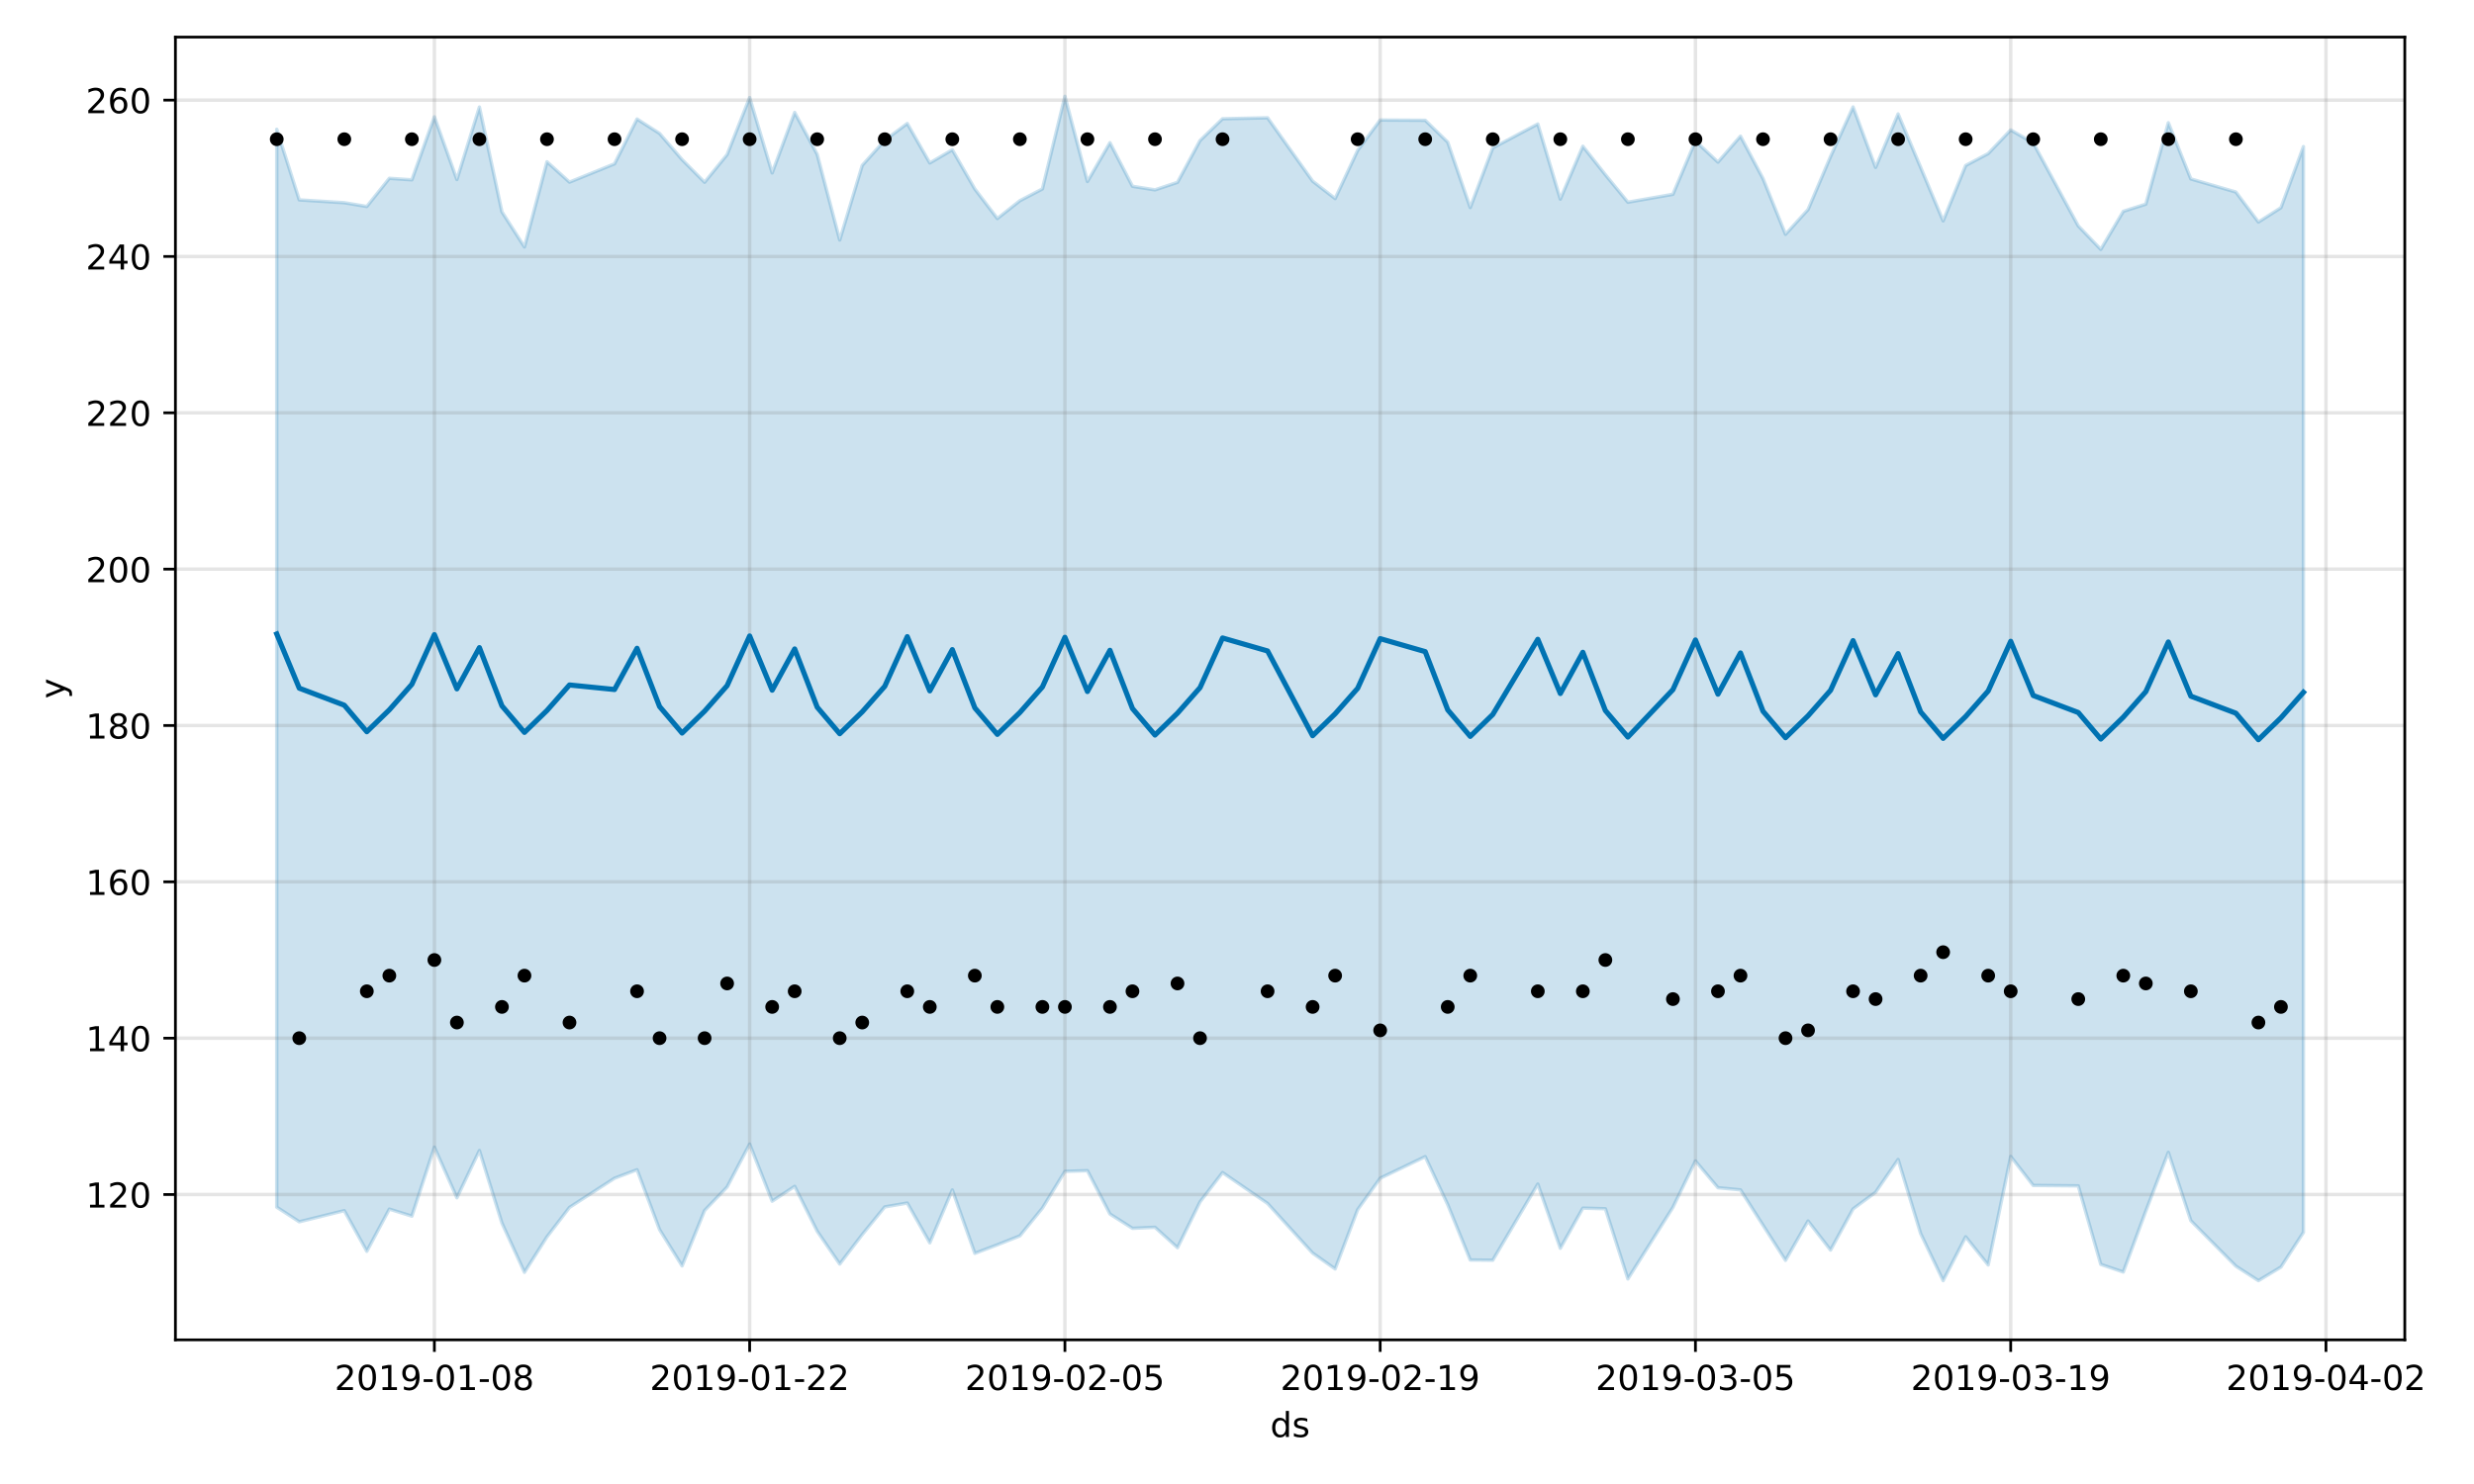 <?xml version="1.0" encoding="utf-8" standalone="no"?>
<!DOCTYPE svg PUBLIC "-//W3C//DTD SVG 1.1//EN"
  "http://www.w3.org/Graphics/SVG/1.1/DTD/svg11.dtd">
<!-- Created with matplotlib (https://matplotlib.org/) -->
<svg height="432pt" version="1.1" viewBox="0 0 720 432" width="720pt" xmlns="http://www.w3.org/2000/svg" xmlns:xlink="http://www.w3.org/1999/xlink">
 <defs>
  <style type="text/css">
*{stroke-linecap:butt;stroke-linejoin:round;}
  </style>
 </defs>
 <g id="figure_1">
  <g id="patch_1">
   <path d="M 0 432 
L 720 432 
L 720 0 
L 0 0 
z
" style="fill:#ffffff;"/>
  </g>
  <g id="axes_1">
   <g id="patch_2">
    <path d="M 51.05 390.04 
L 699.857 390.04 
L 699.857 10.8 
L 51.05 10.8 
z
" style="fill:#ffffff;"/>
   </g>
   <g id="PolyCollection_1">
    <defs>
     <path d="M 80.541 -394.368 
L 80.541 -80.591 
L 87.095 -76.332 
L 100.202 -79.574 
L 106.756 -67.743 
L 113.309 -80.022 
L 119.863 -77.976 
L 126.417 -98.051 
L 132.97 -83.32 
L 139.524 -97.082 
L 146.077 -75.956 
L 152.631 -61.628 
L 159.185 -71.953 
L 165.738 -80.515 
L 178.845 -89.01 
L 185.399 -91.48 
L 191.953 -74.049 
L 198.506 -63.492 
L 205.06 -79.62 
L 211.613 -86.46 
L 218.167 -98.959 
L 224.721 -82.325 
L 231.274 -86.644 
L 237.828 -73.573 
L 244.381 -64.028 
L 250.935 -72.609 
L 257.489 -80.656 
L 264.042 -81.782 
L 270.596 -70.207 
L 277.15 -85.594 
L 283.703 -67.144 
L 290.257 -69.633 
L 296.81 -72.233 
L 303.364 -80.299 
L 309.918 -91.006 
L 316.471 -91.209 
L 323.025 -78.593 
L 329.578 -74.422 
L 336.132 -74.727 
L 342.686 -68.787 
L 349.239 -82.113 
L 355.793 -90.659 
L 368.9 -81.67 
L 382.007 -67.227 
L 388.561 -62.609 
L 395.114 -79.862 
L 401.668 -89.008 
L 414.775 -95.29 
L 421.329 -81.318 
L 427.883 -65.214 
L 434.436 -65.139 
L 447.543 -87.308 
L 454.097 -68.617 
L 460.651 -80.304 
L 467.204 -80.126 
L 473.758 -59.699 
L 486.865 -80.537 
L 493.419 -94.04 
L 499.972 -86.241 
L 506.526 -85.623 
L 513.079 -75.335 
L 519.633 -65.108 
L 526.187 -76.559 
L 532.74 -68.091 
L 539.294 -80.072 
L 545.847 -84.915 
L 552.401 -94.47 
L 558.955 -72.917 
L 565.508 -59.202 
L 572.062 -71.962 
L 578.616 -63.766 
L 585.169 -95.354 
L 591.723 -86.91 
L 604.83 -86.784 
L 611.384 -63.93 
L 617.937 -61.709 
L 624.491 -79.457 
L 631.044 -96.545 
L 637.598 -76.649 
L 650.705 -63.417 
L 657.259 -59.198 
L 663.812 -63.145 
L 670.366 -73.257 
L 670.366 -389.326 
L 670.366 -389.326 
L 663.812 -371.534 
L 657.259 -367.37 
L 650.705 -376.102 
L 637.598 -379.917 
L 631.044 -396.268 
L 624.491 -372.578 
L 617.937 -370.485 
L 611.384 -359.404 
L 604.83 -366.237 
L 591.723 -390.407 
L 585.169 -394.163 
L 578.616 -387.291 
L 572.062 -383.82 
L 565.508 -367.704 
L 558.955 -383.297 
L 552.401 -398.831 
L 545.847 -383.269 
L 539.294 -400.859 
L 532.74 -386.436 
L 526.187 -370.995 
L 519.633 -363.797 
L 513.079 -380.03 
L 506.526 -392.36 
L 499.972 -384.805 
L 493.419 -390.965 
L 486.865 -375.437 
L 473.758 -373.139 
L 467.204 -381.142 
L 460.651 -389.422 
L 454.097 -374.039 
L 447.543 -395.909 
L 434.436 -388.946 
L 427.883 -371.574 
L 421.329 -390.617 
L 414.775 -396.982 
L 401.668 -397.059 
L 395.114 -388.218 
L 388.561 -374.2 
L 382.007 -379.275 
L 368.9 -397.712 
L 355.793 -397.43 
L 349.239 -391.084 
L 342.686 -378.922 
L 336.132 -376.737 
L 329.578 -377.774 
L 323.025 -390.457 
L 316.471 -379.157 
L 309.918 -403.962 
L 303.364 -377.001 
L 296.81 -373.573 
L 290.257 -368.389 
L 283.703 -376.994 
L 277.15 -388.395 
L 270.596 -384.56 
L 264.042 -396.052 
L 257.489 -391.161 
L 250.935 -383.86 
L 244.381 -362.13 
L 237.828 -387.057 
L 231.274 -399.263 
L 224.721 -381.668 
L 218.167 -403.594 
L 211.613 -387.004 
L 205.06 -378.943 
L 198.506 -385.535 
L 191.953 -393.15 
L 185.399 -397.349 
L 178.845 -384.31 
L 165.738 -378.985 
L 159.185 -384.902 
L 152.631 -360.115 
L 146.077 -370.336 
L 139.524 -400.841 
L 132.97 -379.736 
L 126.417 -397.991 
L 119.863 -379.656 
L 113.309 -380.091 
L 106.756 -371.899 
L 100.202 -372.996 
L 87.095 -373.812 
L 80.541 -394.368 
z
" id="mb3f91f163b" style="stroke:#0072b2;stroke-opacity:0.2;"/>
    </defs>
    <g clip-path="url(#pc3c4d00b6a)">
     <use style="fill:#0072b2;fill-opacity:0.2;stroke:#0072b2;stroke-opacity:0.2;" x="0" xlink:href="#mb3f91f163b" y="432"/>
    </g>
   </g>
   <g id="matplotlib.axis_1">
    <g id="xtick_1">
     <g id="line2d_1">
      <path clip-path="url(#pc3c4d00b6a)" d="M 126.417 390.04 
L 126.417 10.8 
" style="fill:none;stroke:#808080;stroke-linecap:square;stroke-opacity:0.2;"/>
     </g>
     <g id="line2d_2">
      <defs>
       <path d="M 0 0 
L 0 3.5 
" id="ma3e61cd1c6" style="stroke:#000000;stroke-width:0.8;"/>
      </defs>
      <g>
       <use style="stroke:#000000;stroke-width:0.8;" x="126.417" xlink:href="#ma3e61cd1c6" y="390.04"/>
      </g>
     </g>
     <g id="text_1">
      <!-- 2019-01-08 -->
      <defs>
       <path d="M 19.188 8.297 
L 53.609 8.297 
L 53.609 0 
L 7.328 0 
L 7.328 8.297 
Q 12.938 14.109 22.625 23.891 
Q 32.328 33.688 34.812 36.531 
Q 39.547 41.844 41.422 45.531 
Q 43.312 49.219 43.312 52.781 
Q 43.312 58.594 39.234 62.25 
Q 35.156 65.922 28.609 65.922 
Q 23.969 65.922 18.812 64.312 
Q 13.672 62.703 7.812 59.422 
L 7.812 69.391 
Q 13.766 71.781 18.938 73 
Q 24.125 74.219 28.422 74.219 
Q 39.75 74.219 46.484 68.547 
Q 53.219 62.891 53.219 53.422 
Q 53.219 48.922 51.531 44.891 
Q 49.859 40.875 45.406 35.406 
Q 44.188 33.984 37.641 27.219 
Q 31.109 20.453 19.188 8.297 
z
" id="DejaVuSans-50"/>
       <path d="M 31.781 66.406 
Q 24.172 66.406 20.328 58.906 
Q 16.5 51.422 16.5 36.375 
Q 16.5 21.391 20.328 13.891 
Q 24.172 6.391 31.781 6.391 
Q 39.453 6.391 43.281 13.891 
Q 47.125 21.391 47.125 36.375 
Q 47.125 51.422 43.281 58.906 
Q 39.453 66.406 31.781 66.406 
z
M 31.781 74.219 
Q 44.047 74.219 50.516 64.516 
Q 56.984 54.828 56.984 36.375 
Q 56.984 17.969 50.516 8.266 
Q 44.047 -1.422 31.781 -1.422 
Q 19.531 -1.422 13.062 8.266 
Q 6.594 17.969 6.594 36.375 
Q 6.594 54.828 13.062 64.516 
Q 19.531 74.219 31.781 74.219 
z
" id="DejaVuSans-48"/>
       <path d="M 12.406 8.297 
L 28.516 8.297 
L 28.516 63.922 
L 10.984 60.406 
L 10.984 69.391 
L 28.422 72.906 
L 38.281 72.906 
L 38.281 8.297 
L 54.391 8.297 
L 54.391 0 
L 12.406 0 
z
" id="DejaVuSans-49"/>
       <path d="M 10.984 1.516 
L 10.984 10.5 
Q 14.703 8.734 18.5 7.812 
Q 22.312 6.891 25.984 6.891 
Q 35.75 6.891 40.891 13.453 
Q 46.047 20.016 46.781 33.406 
Q 43.953 29.203 39.594 26.953 
Q 35.25 24.703 29.984 24.703 
Q 19.047 24.703 12.672 31.312 
Q 6.297 37.938 6.297 49.422 
Q 6.297 60.641 12.938 67.422 
Q 19.578 74.219 30.609 74.219 
Q 43.266 74.219 49.922 64.516 
Q 56.594 54.828 56.594 36.375 
Q 56.594 19.141 48.406 8.859 
Q 40.234 -1.422 26.422 -1.422 
Q 22.703 -1.422 18.891 -0.688 
Q 15.094 0.047 10.984 1.516 
z
M 30.609 32.422 
Q 37.25 32.422 41.125 36.953 
Q 45.016 41.5 45.016 49.422 
Q 45.016 57.281 41.125 61.844 
Q 37.25 66.406 30.609 66.406 
Q 23.969 66.406 20.094 61.844 
Q 16.219 57.281 16.219 49.422 
Q 16.219 41.5 20.094 36.953 
Q 23.969 32.422 30.609 32.422 
z
" id="DejaVuSans-57"/>
       <path d="M 4.891 31.391 
L 31.203 31.391 
L 31.203 23.391 
L 4.891 23.391 
z
" id="DejaVuSans-45"/>
       <path d="M 31.781 34.625 
Q 24.75 34.625 20.719 30.859 
Q 16.703 27.094 16.703 20.516 
Q 16.703 13.922 20.719 10.156 
Q 24.75 6.391 31.781 6.391 
Q 38.812 6.391 42.859 10.172 
Q 46.922 13.969 46.922 20.516 
Q 46.922 27.094 42.891 30.859 
Q 38.875 34.625 31.781 34.625 
z
M 21.922 38.812 
Q 15.578 40.375 12.031 44.719 
Q 8.5 49.078 8.5 55.328 
Q 8.5 64.062 14.719 69.141 
Q 20.953 74.219 31.781 74.219 
Q 42.672 74.219 48.875 69.141 
Q 55.078 64.062 55.078 55.328 
Q 55.078 49.078 51.531 44.719 
Q 48 40.375 41.703 38.812 
Q 48.828 37.156 52.797 32.312 
Q 56.781 27.484 56.781 20.516 
Q 56.781 9.906 50.312 4.234 
Q 43.844 -1.422 31.781 -1.422 
Q 19.734 -1.422 13.25 4.234 
Q 6.781 9.906 6.781 20.516 
Q 6.781 27.484 10.781 32.312 
Q 14.797 37.156 21.922 38.812 
z
M 18.312 54.391 
Q 18.312 48.734 21.844 45.562 
Q 25.391 42.391 31.781 42.391 
Q 38.141 42.391 41.719 45.562 
Q 45.312 48.734 45.312 54.391 
Q 45.312 60.062 41.719 63.234 
Q 38.141 66.406 31.781 66.406 
Q 25.391 66.406 21.844 63.234 
Q 18.312 60.062 18.312 54.391 
z
" id="DejaVuSans-56"/>
      </defs>
      <g transform="translate(97.359 404.638)scale(0.1 -0.1)">
       <use xlink:href="#DejaVuSans-50"/>
       <use x="63.623" xlink:href="#DejaVuSans-48"/>
       <use x="127.246" xlink:href="#DejaVuSans-49"/>
       <use x="190.869" xlink:href="#DejaVuSans-57"/>
       <use x="254.492" xlink:href="#DejaVuSans-45"/>
       <use x="290.576" xlink:href="#DejaVuSans-48"/>
       <use x="354.199" xlink:href="#DejaVuSans-49"/>
       <use x="417.822" xlink:href="#DejaVuSans-45"/>
       <use x="453.906" xlink:href="#DejaVuSans-48"/>
       <use x="517.529" xlink:href="#DejaVuSans-56"/>
      </g>
     </g>
    </g>
    <g id="xtick_2">
     <g id="line2d_3">
      <path clip-path="url(#pc3c4d00b6a)" d="M 218.167 390.04 
L 218.167 10.8 
" style="fill:none;stroke:#808080;stroke-linecap:square;stroke-opacity:0.2;"/>
     </g>
     <g id="line2d_4">
      <g>
       <use style="stroke:#000000;stroke-width:0.8;" x="218.167" xlink:href="#ma3e61cd1c6" y="390.04"/>
      </g>
     </g>
     <g id="text_2">
      <!-- 2019-01-22 -->
      <g transform="translate(189.109 404.638)scale(0.1 -0.1)">
       <use xlink:href="#DejaVuSans-50"/>
       <use x="63.623" xlink:href="#DejaVuSans-48"/>
       <use x="127.246" xlink:href="#DejaVuSans-49"/>
       <use x="190.869" xlink:href="#DejaVuSans-57"/>
       <use x="254.492" xlink:href="#DejaVuSans-45"/>
       <use x="290.576" xlink:href="#DejaVuSans-48"/>
       <use x="354.199" xlink:href="#DejaVuSans-49"/>
       <use x="417.822" xlink:href="#DejaVuSans-45"/>
       <use x="453.906" xlink:href="#DejaVuSans-50"/>
       <use x="517.529" xlink:href="#DejaVuSans-50"/>
      </g>
     </g>
    </g>
    <g id="xtick_3">
     <g id="line2d_5">
      <path clip-path="url(#pc3c4d00b6a)" d="M 309.918 390.04 
L 309.918 10.8 
" style="fill:none;stroke:#808080;stroke-linecap:square;stroke-opacity:0.2;"/>
     </g>
     <g id="line2d_6">
      <g>
       <use style="stroke:#000000;stroke-width:0.8;" x="309.918" xlink:href="#ma3e61cd1c6" y="390.04"/>
      </g>
     </g>
     <g id="text_3">
      <!-- 2019-02-05 -->
      <defs>
       <path d="M 10.797 72.906 
L 49.516 72.906 
L 49.516 64.594 
L 19.828 64.594 
L 19.828 46.734 
Q 21.969 47.469 24.109 47.828 
Q 26.266 48.188 28.422 48.188 
Q 40.625 48.188 47.75 41.5 
Q 54.891 34.812 54.891 23.391 
Q 54.891 11.625 47.562 5.094 
Q 40.234 -1.422 26.906 -1.422 
Q 22.312 -1.422 17.547 -0.641 
Q 12.797 0.141 7.719 1.703 
L 7.719 11.625 
Q 12.109 9.234 16.797 8.062 
Q 21.484 6.891 26.703 6.891 
Q 35.156 6.891 40.078 11.328 
Q 45.016 15.766 45.016 23.391 
Q 45.016 31 40.078 35.438 
Q 35.156 39.891 26.703 39.891 
Q 22.75 39.891 18.812 39.016 
Q 14.891 38.141 10.797 36.281 
z
" id="DejaVuSans-53"/>
      </defs>
      <g transform="translate(280.86 404.638)scale(0.1 -0.1)">
       <use xlink:href="#DejaVuSans-50"/>
       <use x="63.623" xlink:href="#DejaVuSans-48"/>
       <use x="127.246" xlink:href="#DejaVuSans-49"/>
       <use x="190.869" xlink:href="#DejaVuSans-57"/>
       <use x="254.492" xlink:href="#DejaVuSans-45"/>
       <use x="290.576" xlink:href="#DejaVuSans-48"/>
       <use x="354.199" xlink:href="#DejaVuSans-50"/>
       <use x="417.822" xlink:href="#DejaVuSans-45"/>
       <use x="453.906" xlink:href="#DejaVuSans-48"/>
       <use x="517.529" xlink:href="#DejaVuSans-53"/>
      </g>
     </g>
    </g>
    <g id="xtick_4">
     <g id="line2d_7">
      <path clip-path="url(#pc3c4d00b6a)" d="M 401.668 390.04 
L 401.668 10.8 
" style="fill:none;stroke:#808080;stroke-linecap:square;stroke-opacity:0.2;"/>
     </g>
     <g id="line2d_8">
      <g>
       <use style="stroke:#000000;stroke-width:0.8;" x="401.668" xlink:href="#ma3e61cd1c6" y="390.04"/>
      </g>
     </g>
     <g id="text_4">
      <!-- 2019-02-19 -->
      <g transform="translate(372.61 404.638)scale(0.1 -0.1)">
       <use xlink:href="#DejaVuSans-50"/>
       <use x="63.623" xlink:href="#DejaVuSans-48"/>
       <use x="127.246" xlink:href="#DejaVuSans-49"/>
       <use x="190.869" xlink:href="#DejaVuSans-57"/>
       <use x="254.492" xlink:href="#DejaVuSans-45"/>
       <use x="290.576" xlink:href="#DejaVuSans-48"/>
       <use x="354.199" xlink:href="#DejaVuSans-50"/>
       <use x="417.822" xlink:href="#DejaVuSans-45"/>
       <use x="453.906" xlink:href="#DejaVuSans-49"/>
       <use x="517.529" xlink:href="#DejaVuSans-57"/>
      </g>
     </g>
    </g>
    <g id="xtick_5">
     <g id="line2d_9">
      <path clip-path="url(#pc3c4d00b6a)" d="M 493.419 390.04 
L 493.419 10.8 
" style="fill:none;stroke:#808080;stroke-linecap:square;stroke-opacity:0.2;"/>
     </g>
     <g id="line2d_10">
      <g>
       <use style="stroke:#000000;stroke-width:0.8;" x="493.419" xlink:href="#ma3e61cd1c6" y="390.04"/>
      </g>
     </g>
     <g id="text_5">
      <!-- 2019-03-05 -->
      <defs>
       <path d="M 40.578 39.312 
Q 47.656 37.797 51.625 33 
Q 55.609 28.219 55.609 21.188 
Q 55.609 10.406 48.188 4.484 
Q 40.766 -1.422 27.094 -1.422 
Q 22.516 -1.422 17.656 -0.516 
Q 12.797 0.391 7.625 2.203 
L 7.625 11.719 
Q 11.719 9.328 16.594 8.109 
Q 21.484 6.891 26.812 6.891 
Q 36.078 6.891 40.938 10.547 
Q 45.797 14.203 45.797 21.188 
Q 45.797 27.641 41.281 31.266 
Q 36.766 34.906 28.719 34.906 
L 20.219 34.906 
L 20.219 43.016 
L 29.109 43.016 
Q 36.375 43.016 40.234 45.922 
Q 44.094 48.828 44.094 54.297 
Q 44.094 59.906 40.109 62.906 
Q 36.141 65.922 28.719 65.922 
Q 24.656 65.922 20.016 65.031 
Q 15.375 64.156 9.812 62.312 
L 9.812 71.094 
Q 15.438 72.656 20.344 73.438 
Q 25.25 74.219 29.594 74.219 
Q 40.828 74.219 47.359 69.109 
Q 53.906 64.016 53.906 55.328 
Q 53.906 49.266 50.438 45.094 
Q 46.969 40.922 40.578 39.312 
z
" id="DejaVuSans-51"/>
      </defs>
      <g transform="translate(464.361 404.638)scale(0.1 -0.1)">
       <use xlink:href="#DejaVuSans-50"/>
       <use x="63.623" xlink:href="#DejaVuSans-48"/>
       <use x="127.246" xlink:href="#DejaVuSans-49"/>
       <use x="190.869" xlink:href="#DejaVuSans-57"/>
       <use x="254.492" xlink:href="#DejaVuSans-45"/>
       <use x="290.576" xlink:href="#DejaVuSans-48"/>
       <use x="354.199" xlink:href="#DejaVuSans-51"/>
       <use x="417.822" xlink:href="#DejaVuSans-45"/>
       <use x="453.906" xlink:href="#DejaVuSans-48"/>
       <use x="517.529" xlink:href="#DejaVuSans-53"/>
      </g>
     </g>
    </g>
    <g id="xtick_6">
     <g id="line2d_11">
      <path clip-path="url(#pc3c4d00b6a)" d="M 585.169 390.04 
L 585.169 10.8 
" style="fill:none;stroke:#808080;stroke-linecap:square;stroke-opacity:0.2;"/>
     </g>
     <g id="line2d_12">
      <g>
       <use style="stroke:#000000;stroke-width:0.8;" x="585.169" xlink:href="#ma3e61cd1c6" y="390.04"/>
      </g>
     </g>
     <g id="text_6">
      <!-- 2019-03-19 -->
      <g transform="translate(556.111 404.638)scale(0.1 -0.1)">
       <use xlink:href="#DejaVuSans-50"/>
       <use x="63.623" xlink:href="#DejaVuSans-48"/>
       <use x="127.246" xlink:href="#DejaVuSans-49"/>
       <use x="190.869" xlink:href="#DejaVuSans-57"/>
       <use x="254.492" xlink:href="#DejaVuSans-45"/>
       <use x="290.576" xlink:href="#DejaVuSans-48"/>
       <use x="354.199" xlink:href="#DejaVuSans-51"/>
       <use x="417.822" xlink:href="#DejaVuSans-45"/>
       <use x="453.906" xlink:href="#DejaVuSans-49"/>
       <use x="517.529" xlink:href="#DejaVuSans-57"/>
      </g>
     </g>
    </g>
    <g id="xtick_7">
     <g id="line2d_13">
      <path clip-path="url(#pc3c4d00b6a)" d="M 676.92 390.04 
L 676.92 10.8 
" style="fill:none;stroke:#808080;stroke-linecap:square;stroke-opacity:0.2;"/>
     </g>
     <g id="line2d_14">
      <g>
       <use style="stroke:#000000;stroke-width:0.8;" x="676.92" xlink:href="#ma3e61cd1c6" y="390.04"/>
      </g>
     </g>
     <g id="text_7">
      <!-- 2019-04-02 -->
      <defs>
       <path d="M 37.797 64.312 
L 12.891 25.391 
L 37.797 25.391 
z
M 35.203 72.906 
L 47.609 72.906 
L 47.609 25.391 
L 58.016 25.391 
L 58.016 17.188 
L 47.609 17.188 
L 47.609 0 
L 37.797 0 
L 37.797 17.188 
L 4.891 17.188 
L 4.891 26.703 
z
" id="DejaVuSans-52"/>
      </defs>
      <g transform="translate(647.862 404.638)scale(0.1 -0.1)">
       <use xlink:href="#DejaVuSans-50"/>
       <use x="63.623" xlink:href="#DejaVuSans-48"/>
       <use x="127.246" xlink:href="#DejaVuSans-49"/>
       <use x="190.869" xlink:href="#DejaVuSans-57"/>
       <use x="254.492" xlink:href="#DejaVuSans-45"/>
       <use x="290.576" xlink:href="#DejaVuSans-48"/>
       <use x="354.199" xlink:href="#DejaVuSans-52"/>
       <use x="417.822" xlink:href="#DejaVuSans-45"/>
       <use x="453.906" xlink:href="#DejaVuSans-48"/>
       <use x="517.529" xlink:href="#DejaVuSans-50"/>
      </g>
     </g>
    </g>
    <g id="text_8">
     <!-- ds -->
     <defs>
      <path d="M 45.406 46.391 
L 45.406 75.984 
L 54.391 75.984 
L 54.391 0 
L 45.406 0 
L 45.406 8.203 
Q 42.578 3.328 38.25 0.953 
Q 33.938 -1.422 27.875 -1.422 
Q 17.969 -1.422 11.734 6.484 
Q 5.516 14.406 5.516 27.297 
Q 5.516 40.188 11.734 48.094 
Q 17.969 56 27.875 56 
Q 33.938 56 38.25 53.625 
Q 42.578 51.266 45.406 46.391 
z
M 14.797 27.297 
Q 14.797 17.391 18.875 11.75 
Q 22.953 6.109 30.078 6.109 
Q 37.203 6.109 41.297 11.75 
Q 45.406 17.391 45.406 27.297 
Q 45.406 37.203 41.297 42.844 
Q 37.203 48.484 30.078 48.484 
Q 22.953 48.484 18.875 42.844 
Q 14.797 37.203 14.797 27.297 
z
" id="DejaVuSans-100"/>
      <path d="M 44.281 53.078 
L 44.281 44.578 
Q 40.484 46.531 36.375 47.5 
Q 32.281 48.484 27.875 48.484 
Q 21.188 48.484 17.844 46.438 
Q 14.5 44.391 14.5 40.281 
Q 14.5 37.156 16.891 35.375 
Q 19.281 33.594 26.516 31.984 
L 29.594 31.297 
Q 39.156 29.25 43.188 25.516 
Q 47.219 21.781 47.219 15.094 
Q 47.219 7.469 41.188 3.016 
Q 35.156 -1.422 24.609 -1.422 
Q 20.219 -1.422 15.453 -0.562 
Q 10.688 0.297 5.422 2 
L 5.422 11.281 
Q 10.406 8.688 15.234 7.391 
Q 20.062 6.109 24.812 6.109 
Q 31.156 6.109 34.562 8.281 
Q 37.984 10.453 37.984 14.406 
Q 37.984 18.062 35.516 20.016 
Q 33.062 21.969 24.703 23.781 
L 21.578 24.516 
Q 13.234 26.266 9.516 29.906 
Q 5.812 33.547 5.812 39.891 
Q 5.812 47.609 11.281 51.797 
Q 16.75 56 26.812 56 
Q 31.781 56 36.172 55.266 
Q 40.578 54.547 44.281 53.078 
z
" id="DejaVuSans-115"/>
     </defs>
     <g transform="translate(369.675 418.317)scale(0.1 -0.1)">
      <use xlink:href="#DejaVuSans-100"/>
      <use x="63.477" xlink:href="#DejaVuSans-115"/>
     </g>
    </g>
   </g>
   <g id="matplotlib.axis_2">
    <g id="ytick_1">
     <g id="line2d_15">
      <path clip-path="url(#pc3c4d00b6a)" d="M 51.05 347.73 
L 699.857 347.73 
" style="fill:none;stroke:#808080;stroke-linecap:square;stroke-opacity:0.2;"/>
     </g>
     <g id="line2d_16">
      <defs>
       <path d="M 0 0 
L -3.5 0 
" id="m739a6b414f" style="stroke:#000000;stroke-width:0.8;"/>
      </defs>
      <g>
       <use style="stroke:#000000;stroke-width:0.8;" x="51.05" xlink:href="#m739a6b414f" y="347.73"/>
      </g>
     </g>
     <g id="text_9">
      <!-- 120 -->
      <g transform="translate(24.962 351.529)scale(0.1 -0.1)">
       <use xlink:href="#DejaVuSans-49"/>
       <use x="63.623" xlink:href="#DejaVuSans-50"/>
       <use x="127.246" xlink:href="#DejaVuSans-48"/>
      </g>
     </g>
    </g>
    <g id="ytick_2">
     <g id="line2d_17">
      <path clip-path="url(#pc3c4d00b6a)" d="M 51.05 302.218 
L 699.857 302.218 
" style="fill:none;stroke:#808080;stroke-linecap:square;stroke-opacity:0.2;"/>
     </g>
     <g id="line2d_18">
      <g>
       <use style="stroke:#000000;stroke-width:0.8;" x="51.05" xlink:href="#m739a6b414f" y="302.218"/>
      </g>
     </g>
     <g id="text_10">
      <!-- 140 -->
      <g transform="translate(24.962 306.017)scale(0.1 -0.1)">
       <use xlink:href="#DejaVuSans-49"/>
       <use x="63.623" xlink:href="#DejaVuSans-52"/>
       <use x="127.246" xlink:href="#DejaVuSans-48"/>
      </g>
     </g>
    </g>
    <g id="ytick_3">
     <g id="line2d_19">
      <path clip-path="url(#pc3c4d00b6a)" d="M 51.05 256.706 
L 699.857 256.706 
" style="fill:none;stroke:#808080;stroke-linecap:square;stroke-opacity:0.2;"/>
     </g>
     <g id="line2d_20">
      <g>
       <use style="stroke:#000000;stroke-width:0.8;" x="51.05" xlink:href="#m739a6b414f" y="256.706"/>
      </g>
     </g>
     <g id="text_11">
      <!-- 160 -->
      <defs>
       <path d="M 33.016 40.375 
Q 26.375 40.375 22.484 35.828 
Q 18.609 31.297 18.609 23.391 
Q 18.609 15.531 22.484 10.953 
Q 26.375 6.391 33.016 6.391 
Q 39.656 6.391 43.531 10.953 
Q 47.406 15.531 47.406 23.391 
Q 47.406 31.297 43.531 35.828 
Q 39.656 40.375 33.016 40.375 
z
M 52.594 71.297 
L 52.594 62.312 
Q 48.875 64.062 45.094 64.984 
Q 41.312 65.922 37.594 65.922 
Q 27.828 65.922 22.672 59.328 
Q 17.531 52.734 16.797 39.406 
Q 19.672 43.656 24.016 45.922 
Q 28.375 48.188 33.594 48.188 
Q 44.578 48.188 50.953 41.516 
Q 57.328 34.859 57.328 23.391 
Q 57.328 12.156 50.688 5.359 
Q 44.047 -1.422 33.016 -1.422 
Q 20.359 -1.422 13.672 8.266 
Q 6.984 17.969 6.984 36.375 
Q 6.984 53.656 15.188 63.938 
Q 23.391 74.219 37.203 74.219 
Q 40.922 74.219 44.703 73.484 
Q 48.484 72.75 52.594 71.297 
z
" id="DejaVuSans-54"/>
      </defs>
      <g transform="translate(24.962 260.506)scale(0.1 -0.1)">
       <use xlink:href="#DejaVuSans-49"/>
       <use x="63.623" xlink:href="#DejaVuSans-54"/>
       <use x="127.246" xlink:href="#DejaVuSans-48"/>
      </g>
     </g>
    </g>
    <g id="ytick_4">
     <g id="line2d_21">
      <path clip-path="url(#pc3c4d00b6a)" d="M 51.05 211.194 
L 699.857 211.194 
" style="fill:none;stroke:#808080;stroke-linecap:square;stroke-opacity:0.2;"/>
     </g>
     <g id="line2d_22">
      <g>
       <use style="stroke:#000000;stroke-width:0.8;" x="51.05" xlink:href="#m739a6b414f" y="211.194"/>
      </g>
     </g>
     <g id="text_12">
      <!-- 180 -->
      <g transform="translate(24.962 214.994)scale(0.1 -0.1)">
       <use xlink:href="#DejaVuSans-49"/>
       <use x="63.623" xlink:href="#DejaVuSans-56"/>
       <use x="127.246" xlink:href="#DejaVuSans-48"/>
      </g>
     </g>
    </g>
    <g id="ytick_5">
     <g id="line2d_23">
      <path clip-path="url(#pc3c4d00b6a)" d="M 51.05 165.683 
L 699.857 165.683 
" style="fill:none;stroke:#808080;stroke-linecap:square;stroke-opacity:0.2;"/>
     </g>
     <g id="line2d_24">
      <g>
       <use style="stroke:#000000;stroke-width:0.8;" x="51.05" xlink:href="#m739a6b414f" y="165.683"/>
      </g>
     </g>
     <g id="text_13">
      <!-- 200 -->
      <g transform="translate(24.962 169.482)scale(0.1 -0.1)">
       <use xlink:href="#DejaVuSans-50"/>
       <use x="63.623" xlink:href="#DejaVuSans-48"/>
       <use x="127.246" xlink:href="#DejaVuSans-48"/>
      </g>
     </g>
    </g>
    <g id="ytick_6">
     <g id="line2d_25">
      <path clip-path="url(#pc3c4d00b6a)" d="M 51.05 120.171 
L 699.857 120.171 
" style="fill:none;stroke:#808080;stroke-linecap:square;stroke-opacity:0.2;"/>
     </g>
     <g id="line2d_26">
      <g>
       <use style="stroke:#000000;stroke-width:0.8;" x="51.05" xlink:href="#m739a6b414f" y="120.171"/>
      </g>
     </g>
     <g id="text_14">
      <!-- 220 -->
      <g transform="translate(24.962 123.97)scale(0.1 -0.1)">
       <use xlink:href="#DejaVuSans-50"/>
       <use x="63.623" xlink:href="#DejaVuSans-50"/>
       <use x="127.246" xlink:href="#DejaVuSans-48"/>
      </g>
     </g>
    </g>
    <g id="ytick_7">
     <g id="line2d_27">
      <path clip-path="url(#pc3c4d00b6a)" d="M 51.05 74.659 
L 699.857 74.659 
" style="fill:none;stroke:#808080;stroke-linecap:square;stroke-opacity:0.2;"/>
     </g>
     <g id="line2d_28">
      <g>
       <use style="stroke:#000000;stroke-width:0.8;" x="51.05" xlink:href="#m739a6b414f" y="74.659"/>
      </g>
     </g>
     <g id="text_15">
      <!-- 240 -->
      <g transform="translate(24.962 78.458)scale(0.1 -0.1)">
       <use xlink:href="#DejaVuSans-50"/>
       <use x="63.623" xlink:href="#DejaVuSans-52"/>
       <use x="127.246" xlink:href="#DejaVuSans-48"/>
      </g>
     </g>
    </g>
    <g id="ytick_8">
     <g id="line2d_29">
      <path clip-path="url(#pc3c4d00b6a)" d="M 51.05 29.147 
L 699.857 29.147 
" style="fill:none;stroke:#808080;stroke-linecap:square;stroke-opacity:0.2;"/>
     </g>
     <g id="line2d_30">
      <g>
       <use style="stroke:#000000;stroke-width:0.8;" x="51.05" xlink:href="#m739a6b414f" y="29.147"/>
      </g>
     </g>
     <g id="text_16">
      <!-- 260 -->
      <g transform="translate(24.962 32.946)scale(0.1 -0.1)">
       <use xlink:href="#DejaVuSans-50"/>
       <use x="63.623" xlink:href="#DejaVuSans-54"/>
       <use x="127.246" xlink:href="#DejaVuSans-48"/>
      </g>
     </g>
    </g>
    <g id="text_17">
     <!-- y -->
     <defs>
      <path d="M 32.172 -5.078 
Q 28.375 -14.844 24.75 -17.812 
Q 21.141 -20.797 15.094 -20.797 
L 7.906 -20.797 
L 7.906 -13.281 
L 13.188 -13.281 
Q 16.891 -13.281 18.938 -11.516 
Q 21 -9.766 23.484 -3.219 
L 25.094 0.875 
L 2.984 54.688 
L 12.5 54.688 
L 29.594 11.922 
L 46.688 54.688 
L 56.203 54.688 
z
" id="DejaVuSans-121"/>
     </defs>
     <g transform="translate(18.883 203.379)rotate(-90)scale(0.1 -0.1)">
      <use xlink:href="#DejaVuSans-121"/>
     </g>
    </g>
   </g>
   <g id="line2d_31">
    <defs>
     <path d="M 0 1.5 
C 0.398 1.5 0.779 1.342 1.061 1.061 
C 1.342 0.779 1.5 0.398 1.5 0 
C 1.5 -0.398 1.342 -0.779 1.061 -1.061 
C 0.779 -1.342 0.398 -1.5 0 -1.5 
C -0.398 -1.5 -0.779 -1.342 -1.061 -1.061 
C -1.342 -0.779 -1.5 -0.398 -1.5 0 
C -1.5 0.398 -1.342 0.779 -1.061 1.061 
C -0.779 1.342 -0.398 1.5 0 1.5 
z
" id="mb13277a482" style="stroke:#000000;"/>
    </defs>
    <g clip-path="url(#pc3c4d00b6a)">
     <use style="stroke:#000000;" x="80.541" xlink:href="#mb13277a482" y="40.525"/>
     <use style="stroke:#000000;" x="87.095" xlink:href="#mb13277a482" y="302.218"/>
     <use style="stroke:#000000;" x="100.202" xlink:href="#mb13277a482" y="40.525"/>
     <use style="stroke:#000000;" x="106.756" xlink:href="#mb13277a482" y="288.565"/>
     <use style="stroke:#000000;" x="113.309" xlink:href="#mb13277a482" y="284.013"/>
     <use style="stroke:#000000;" x="119.863" xlink:href="#mb13277a482" y="40.525"/>
     <use style="stroke:#000000;" x="126.417" xlink:href="#mb13277a482" y="279.462"/>
     <use style="stroke:#000000;" x="132.97" xlink:href="#mb13277a482" y="297.667"/>
     <use style="stroke:#000000;" x="139.524" xlink:href="#mb13277a482" y="40.525"/>
     <use style="stroke:#000000;" x="146.077" xlink:href="#mb13277a482" y="293.116"/>
     <use style="stroke:#000000;" x="152.631" xlink:href="#mb13277a482" y="284.013"/>
     <use style="stroke:#000000;" x="159.185" xlink:href="#mb13277a482" y="40.525"/>
     <use style="stroke:#000000;" x="165.738" xlink:href="#mb13277a482" y="297.667"/>
     <use style="stroke:#000000;" x="178.845" xlink:href="#mb13277a482" y="40.525"/>
     <use style="stroke:#000000;" x="185.399" xlink:href="#mb13277a482" y="288.565"/>
     <use style="stroke:#000000;" x="191.953" xlink:href="#mb13277a482" y="302.218"/>
     <use style="stroke:#000000;" x="198.506" xlink:href="#mb13277a482" y="40.525"/>
     <use style="stroke:#000000;" x="205.06" xlink:href="#mb13277a482" y="302.218"/>
     <use style="stroke:#000000;" x="211.613" xlink:href="#mb13277a482" y="286.289"/>
     <use style="stroke:#000000;" x="218.167" xlink:href="#mb13277a482" y="40.525"/>
     <use style="stroke:#000000;" x="224.721" xlink:href="#mb13277a482" y="293.116"/>
     <use style="stroke:#000000;" x="231.274" xlink:href="#mb13277a482" y="288.565"/>
     <use style="stroke:#000000;" x="237.828" xlink:href="#mb13277a482" y="40.525"/>
     <use style="stroke:#000000;" x="244.381" xlink:href="#mb13277a482" y="302.218"/>
     <use style="stroke:#000000;" x="250.935" xlink:href="#mb13277a482" y="297.667"/>
     <use style="stroke:#000000;" x="257.489" xlink:href="#mb13277a482" y="40.525"/>
     <use style="stroke:#000000;" x="264.042" xlink:href="#mb13277a482" y="288.565"/>
     <use style="stroke:#000000;" x="270.596" xlink:href="#mb13277a482" y="293.116"/>
     <use style="stroke:#000000;" x="277.15" xlink:href="#mb13277a482" y="40.525"/>
     <use style="stroke:#000000;" x="283.703" xlink:href="#mb13277a482" y="284.013"/>
     <use style="stroke:#000000;" x="290.257" xlink:href="#mb13277a482" y="293.116"/>
     <use style="stroke:#000000;" x="296.81" xlink:href="#mb13277a482" y="40.525"/>
     <use style="stroke:#000000;" x="303.364" xlink:href="#mb13277a482" y="293.116"/>
     <use style="stroke:#000000;" x="309.918" xlink:href="#mb13277a482" y="293.116"/>
     <use style="stroke:#000000;" x="316.471" xlink:href="#mb13277a482" y="40.525"/>
     <use style="stroke:#000000;" x="323.025" xlink:href="#mb13277a482" y="293.116"/>
     <use style="stroke:#000000;" x="329.578" xlink:href="#mb13277a482" y="288.565"/>
     <use style="stroke:#000000;" x="336.132" xlink:href="#mb13277a482" y="40.525"/>
     <use style="stroke:#000000;" x="342.686" xlink:href="#mb13277a482" y="286.289"/>
     <use style="stroke:#000000;" x="349.239" xlink:href="#mb13277a482" y="302.218"/>
     <use style="stroke:#000000;" x="355.793" xlink:href="#mb13277a482" y="40.525"/>
     <use style="stroke:#000000;" x="368.9" xlink:href="#mb13277a482" y="288.565"/>
     <use style="stroke:#000000;" x="382.007" xlink:href="#mb13277a482" y="293.116"/>
     <use style="stroke:#000000;" x="388.561" xlink:href="#mb13277a482" y="284.013"/>
     <use style="stroke:#000000;" x="395.114" xlink:href="#mb13277a482" y="40.525"/>
     <use style="stroke:#000000;" x="401.668" xlink:href="#mb13277a482" y="299.943"/>
     <use style="stroke:#000000;" x="414.775" xlink:href="#mb13277a482" y="40.525"/>
     <use style="stroke:#000000;" x="421.329" xlink:href="#mb13277a482" y="293.116"/>
     <use style="stroke:#000000;" x="427.883" xlink:href="#mb13277a482" y="284.013"/>
     <use style="stroke:#000000;" x="434.436" xlink:href="#mb13277a482" y="40.525"/>
     <use style="stroke:#000000;" x="447.543" xlink:href="#mb13277a482" y="288.565"/>
     <use style="stroke:#000000;" x="454.097" xlink:href="#mb13277a482" y="40.525"/>
     <use style="stroke:#000000;" x="460.651" xlink:href="#mb13277a482" y="288.565"/>
     <use style="stroke:#000000;" x="467.204" xlink:href="#mb13277a482" y="279.462"/>
     <use style="stroke:#000000;" x="473.758" xlink:href="#mb13277a482" y="40.525"/>
     <use style="stroke:#000000;" x="486.865" xlink:href="#mb13277a482" y="290.84"/>
     <use style="stroke:#000000;" x="493.419" xlink:href="#mb13277a482" y="40.525"/>
     <use style="stroke:#000000;" x="499.972" xlink:href="#mb13277a482" y="288.565"/>
     <use style="stroke:#000000;" x="506.526" xlink:href="#mb13277a482" y="284.013"/>
     <use style="stroke:#000000;" x="513.079" xlink:href="#mb13277a482" y="40.525"/>
     <use style="stroke:#000000;" x="519.633" xlink:href="#mb13277a482" y="302.218"/>
     <use style="stroke:#000000;" x="526.187" xlink:href="#mb13277a482" y="299.943"/>
     <use style="stroke:#000000;" x="532.74" xlink:href="#mb13277a482" y="40.525"/>
     <use style="stroke:#000000;" x="539.294" xlink:href="#mb13277a482" y="288.565"/>
     <use style="stroke:#000000;" x="545.847" xlink:href="#mb13277a482" y="290.84"/>
     <use style="stroke:#000000;" x="552.401" xlink:href="#mb13277a482" y="40.525"/>
     <use style="stroke:#000000;" x="558.955" xlink:href="#mb13277a482" y="284.013"/>
     <use style="stroke:#000000;" x="565.508" xlink:href="#mb13277a482" y="277.187"/>
     <use style="stroke:#000000;" x="572.062" xlink:href="#mb13277a482" y="40.525"/>
     <use style="stroke:#000000;" x="578.616" xlink:href="#mb13277a482" y="284.013"/>
     <use style="stroke:#000000;" x="585.169" xlink:href="#mb13277a482" y="288.565"/>
     <use style="stroke:#000000;" x="591.723" xlink:href="#mb13277a482" y="40.525"/>
     <use style="stroke:#000000;" x="604.83" xlink:href="#mb13277a482" y="290.84"/>
     <use style="stroke:#000000;" x="611.384" xlink:href="#mb13277a482" y="40.525"/>
     <use style="stroke:#000000;" x="617.937" xlink:href="#mb13277a482" y="284.013"/>
     <use style="stroke:#000000;" x="624.491" xlink:href="#mb13277a482" y="286.289"/>
     <use style="stroke:#000000;" x="631.044" xlink:href="#mb13277a482" y="40.525"/>
     <use style="stroke:#000000;" x="637.598" xlink:href="#mb13277a482" y="288.565"/>
     <use style="stroke:#000000;" x="650.705" xlink:href="#mb13277a482" y="40.525"/>
     <use style="stroke:#000000;" x="657.259" xlink:href="#mb13277a482" y="297.667"/>
     <use style="stroke:#000000;" x="663.812" xlink:href="#mb13277a482" y="293.116"/>
    </g>
   </g>
   <g id="line2d_32">
    <path clip-path="url(#pc3c4d00b6a)" d="M 80.541 184.559 
L 87.095 200.333 
L 100.202 205.288 
L 106.756 213.008 
L 113.309 206.635 
L 119.863 199.206 
L 126.417 184.752 
L 132.97 200.527 
L 139.524 188.529 
L 146.077 205.482 
L 152.631 213.202 
L 159.185 206.828 
L 165.738 199.399 
L 178.845 200.72 
L 185.399 188.723 
L 191.953 205.676 
L 198.506 213.395 
L 205.06 207.022 
L 211.613 199.593 
L 218.167 185.139 
L 224.721 200.914 
L 231.274 188.917 
L 237.828 205.869 
L 244.381 213.589 
L 250.935 207.216 
L 257.489 199.787 
L 264.042 185.333 
L 270.596 201.108 
L 277.15 189.11 
L 283.703 206.063 
L 290.257 213.783 
L 296.81 207.409 
L 303.364 199.98 
L 309.918 185.527 
L 316.471 201.301 
L 323.025 189.304 
L 329.578 206.256 
L 336.132 213.976 
L 342.686 207.603 
L 349.239 200.174 
L 355.793 185.72 
L 368.9 189.498 
L 382.007 214.17 
L 388.561 207.796 
L 395.114 200.368 
L 401.668 185.914 
L 414.775 189.691 
L 421.329 206.644 
L 427.883 214.363 
L 434.436 207.99 
L 447.543 186.108 
L 454.097 201.882 
L 460.651 189.885 
L 467.204 206.837 
L 473.758 214.557 
L 486.865 200.755 
L 493.419 186.301 
L 499.972 202.076 
L 506.526 190.078 
L 513.079 207.031 
L 519.633 214.751 
L 526.187 208.377 
L 532.74 200.949 
L 539.294 186.495 
L 545.847 202.269 
L 552.401 190.272 
L 558.955 207.225 
L 565.508 214.944 
L 572.062 208.571 
L 578.616 201.142 
L 585.169 186.689 
L 591.723 202.463 
L 604.83 207.418 
L 611.384 215.138 
L 617.937 208.765 
L 624.491 201.336 
L 631.044 186.882 
L 637.598 202.657 
L 650.705 207.612 
L 657.259 215.332 
L 663.812 208.958 
L 670.366 201.53 
" style="fill:none;stroke:#0072b2;stroke-linecap:square;stroke-width:1.5;"/>
   </g>
   <g id="patch_3">
    <path d="M 51.05 390.04 
L 51.05 10.8 
" style="fill:none;stroke:#000000;stroke-linecap:square;stroke-linejoin:miter;stroke-width:0.8;"/>
   </g>
   <g id="patch_4">
    <path d="M 699.857 390.04 
L 699.857 10.8 
" style="fill:none;stroke:#000000;stroke-linecap:square;stroke-linejoin:miter;stroke-width:0.8;"/>
   </g>
   <g id="patch_5">
    <path d="M 51.05 390.04 
L 699.857 390.04 
" style="fill:none;stroke:#000000;stroke-linecap:square;stroke-linejoin:miter;stroke-width:0.8;"/>
   </g>
   <g id="patch_6">
    <path d="M 51.05 10.8 
L 699.857 10.8 
" style="fill:none;stroke:#000000;stroke-linecap:square;stroke-linejoin:miter;stroke-width:0.8;"/>
   </g>
  </g>
 </g>
 <defs>
  <clipPath id="pc3c4d00b6a">
   <rect height="379.24" width="648.807" x="51.05" y="10.8"/>
  </clipPath>
 </defs>
</svg>
